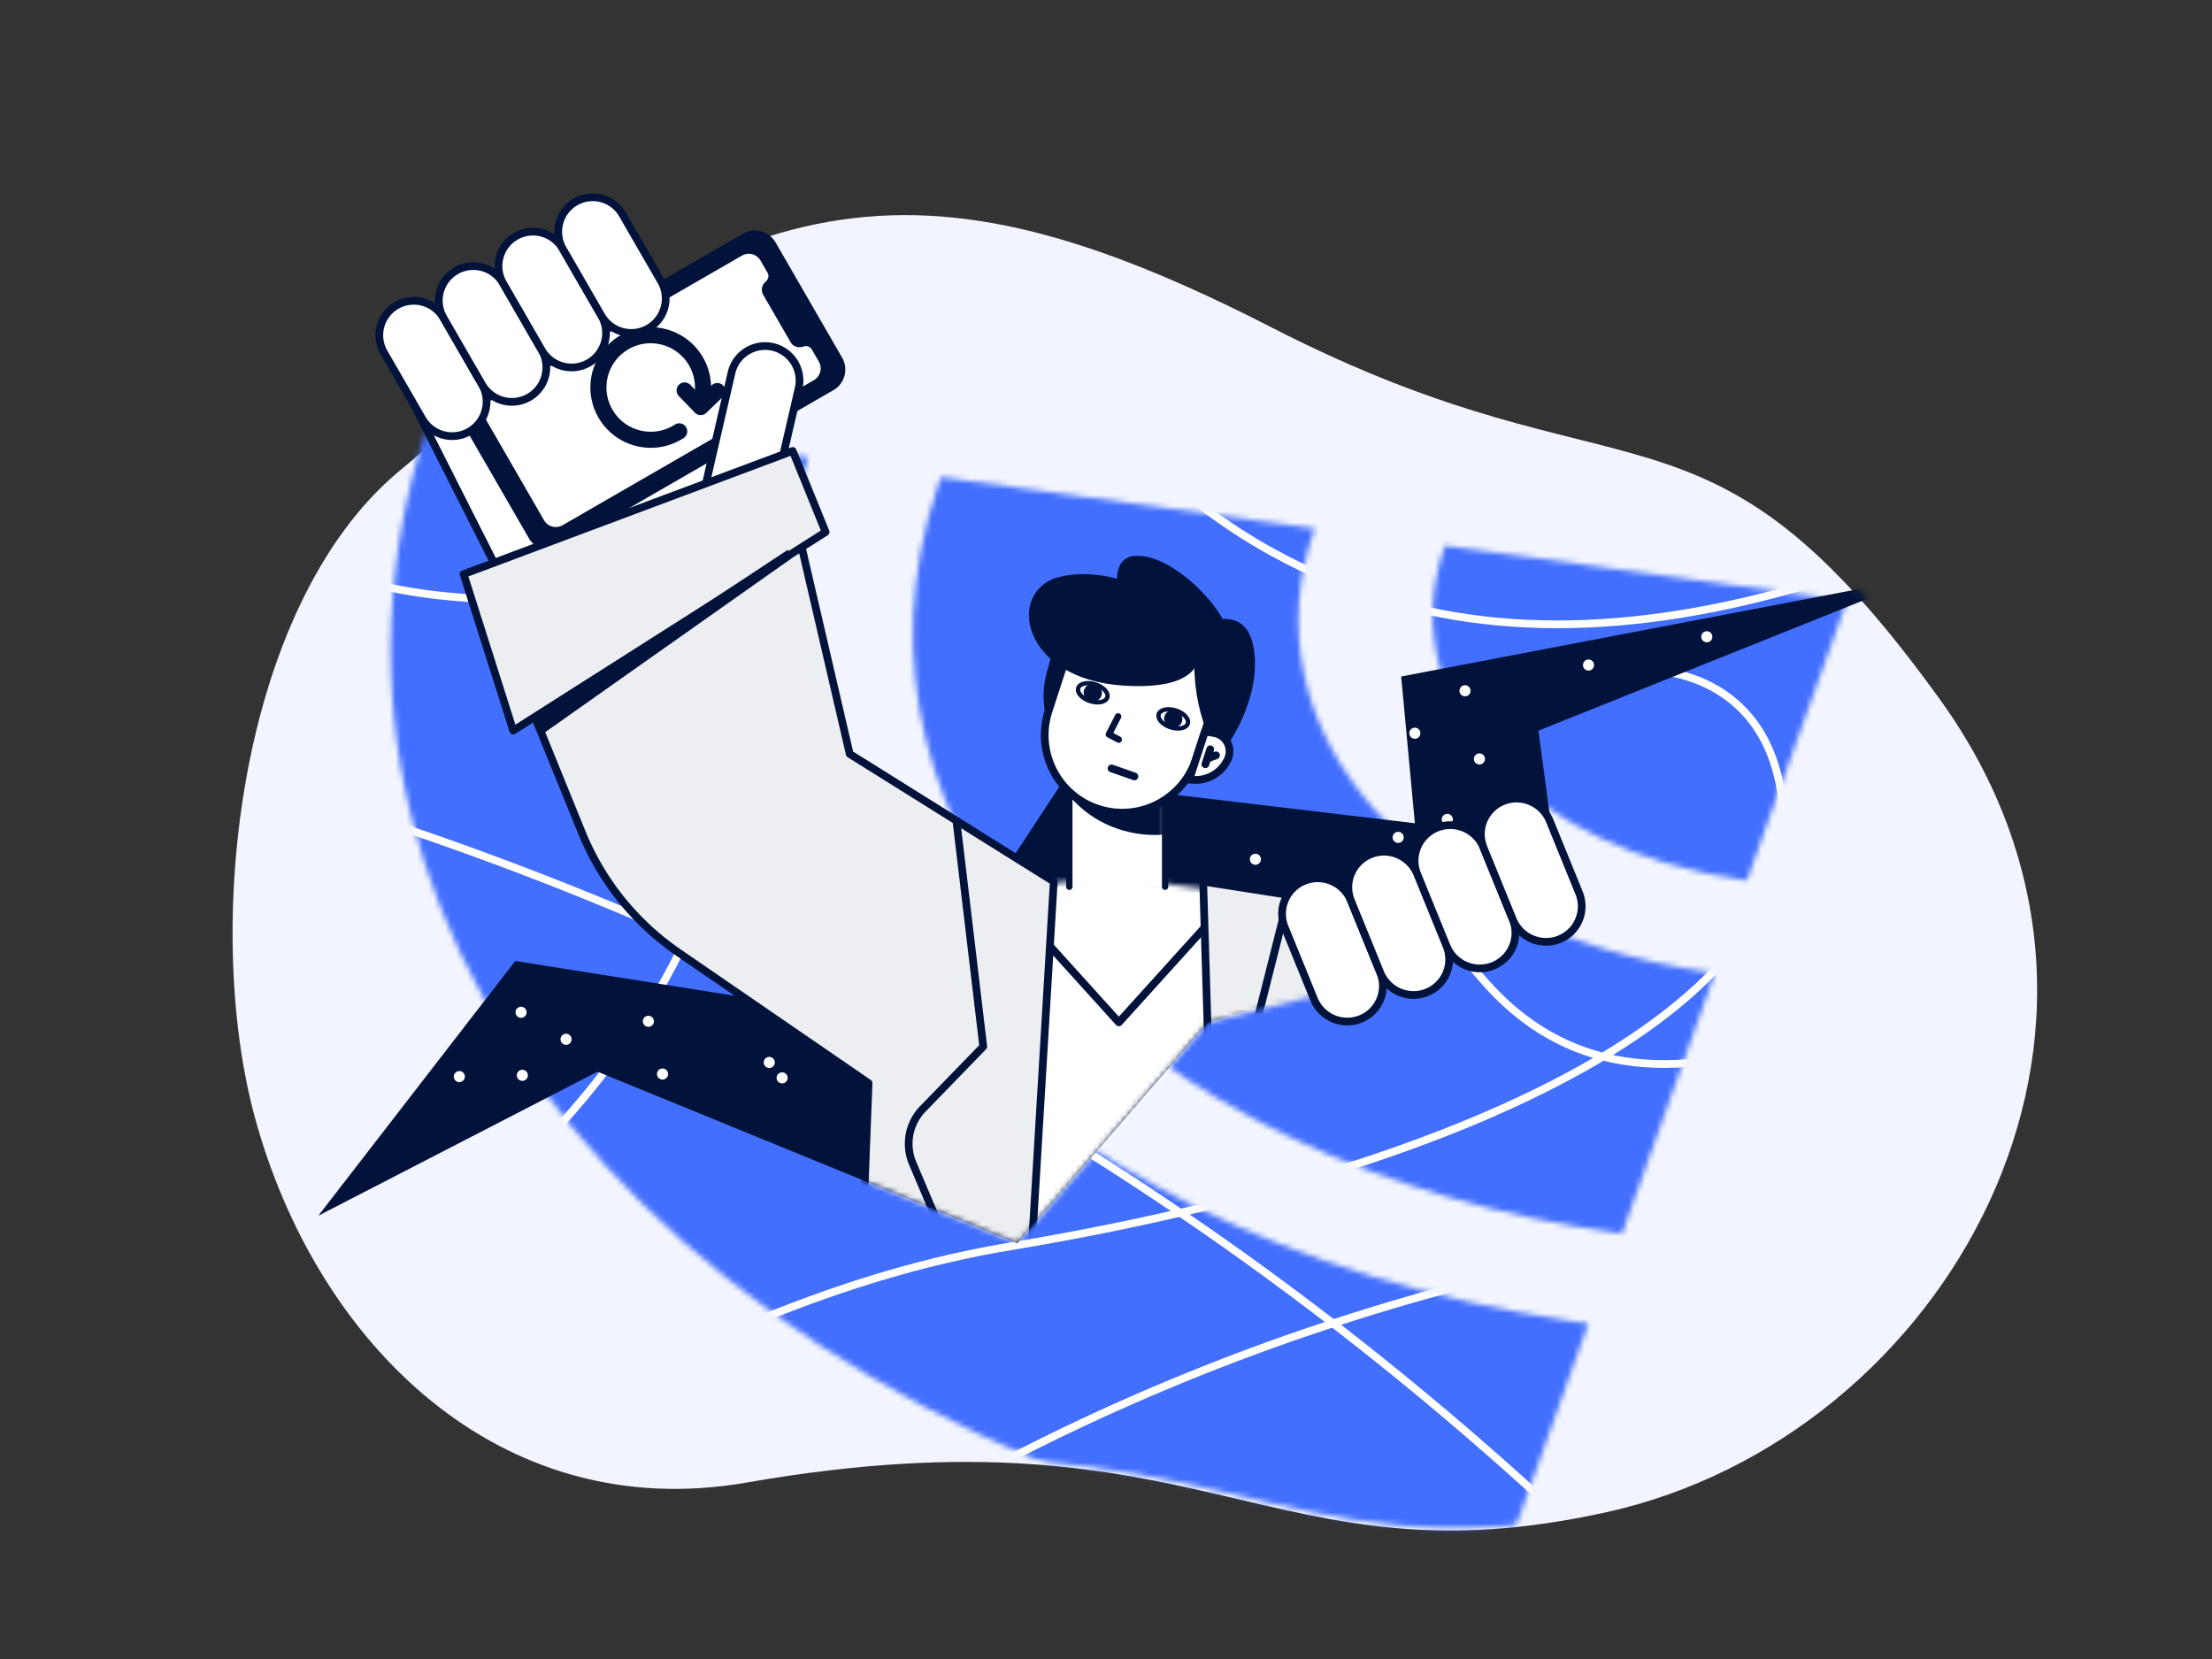 <svg viewBox="0 0 400 300" fill="none" xmlns="http://www.w3.org/2000/svg"><rect x="0" y="0" width="400" height="300" fill="#333333" stroke="none"/><path fill-rule="evenodd" clip-rule="evenodd" d="M229.971 59.226c64.879 33.27 78.018 7.782 120.89 67.34 42.872 59.558.995 133.295-60.32 146.877-61.315 13.582-72.308-19.86-155.52-5.353-44.92 7.832-77.89-25.451-88.936-66.044-9.415-34.604-2.897-92.259 25.737-116.548 62.221-52.782 93.269-59.541 158.149-26.272Z" fill="#F2F5FF"/><mask id="a" style="mask-type:alpha" maskUnits="userSpaceOnUse" x="38" y="0" width="332" height="277"><path d="M230.857 58.783c64.88 33.27 78.019 7.782 120.891 67.34 42.872 59.558.995 133.295-60.32 146.877-61.315 13.582-72.308-19.86-155.52-5.353-44.92 7.832-77.89-25.451-88.936-66.044-9.415-34.604-16.442-154.87 12.19-179.159 62.222-52.781 106.816 3.07 171.695 36.34Z" fill="#fff"/></mask><g mask="url(#a)"><mask id="b" style="mask-type:alpha" maskUnits="userSpaceOnUse" x="70" y="73" width="264" height="214"><path d="M146.16 82.711c-25.537 71.541 36.106 140.989 137.963 156.193l3.099.444-16.832 47.151C130.729 267.314 45.128 173.621 77.48 76.365l1.016-2.948 67.664 9.294Zm91.584 12.866c-13.102 36.719 18.525 72.363 70.785 80.167l1.59.228-16.817 47.127c-89.639-12.318-144.581-72.475-123.817-134.919l.653-1.893 67.606 9.29Zm96.227 13.073-18.075 50.571c-39.728-5.45-64.079-32.07-54.876-59.702l.289-.838 72.662 9.969Z" fill="#fff"/></mask><g mask="url(#b)"><path d="M146.16 82.711c-25.537 71.541 36.106 140.989 137.963 156.193l3.099.444-16.832 47.151C130.729 267.314 45.128 173.621 77.48 76.365l1.016-2.948 67.664 9.294Zm91.584 12.866c-13.102 36.719 18.525 72.363 70.785 80.167l1.59.228-16.817 47.127c-89.639-12.318-144.581-72.475-123.817-134.919l.653-1.893 67.606 9.29Zm96.227 13.073-18.075 50.571c-39.728-5.45-64.079-32.07-54.876-59.702l.289-.838 72.662 9.969Z" fill="#436FFF"/><mask id="c" style="mask-type:alpha" maskUnits="userSpaceOnUse" x="-7" y="-35" width="429" height="429"><path d="M421.042-34.885H-6.872V393.03h427.914V-34.885Z" fill="#fff"/></mask><g mask="url(#c)"><path d="M421.042-34.885H-6.872V393.03h427.914V-34.885Z" fill="#436FFF"/><path d="M163.958-34.885c6.05 78.569 34.201 126.131 84.452 142.687 50.252 16.556 118.533-7.225 204.843-71.343" stroke="#fff" stroke-width="1.395"/><path d="M193.694-34.885c13.393 92.37-16.687 140.092-90.239 143.169-110.327 4.614-30.62-79.171 7.02-45.772 37.639 33.4 34.575 105.72-24.153 155.288-39.152 33.045-83.76 49.568-133.824 49.568M421.042 218.853c-163.045-10.535-292.376 47.524-387.991 174.176" stroke="#fff" stroke-width="1.395"/><path d="M-6.872 217.639c106.95 28.668 175.899 87.132 206.848 175.39" stroke="#fff" stroke-width="1.395"/><path d="M421.042 116.241c-72.163 72.034-122.536 92.978-151.12 62.831-42.875-45.22 39.022-80.83 51.102-40.415 12.08 40.415-52.503 72.489-138.488 86.755-57.323 9.51-125.153 51.115-203.492 124.813M421.042 163.046c-68.309 66.597-97.622 147.337-87.938 242.219" stroke="#fff" stroke-width="1.395"/><path d="M-6.872 128.306c168.716 34.089 301.108 126.408 397.177 276.959" stroke="#fff" stroke-width="1.395"/></g></g><path fill-rule="evenodd" clip-rule="evenodd" d="m347.514 104.343-94.136 17.987 2.477 26.538-63.66-7.568-28.677 43.618-70.34-11.143-35.614 46.068 50.487-26.047 75.904 31.049 34.479-39.927 64.169-19.947-4.401-32.847 69.312-27.781Z" fill="#01133B"/><path d="M102.365 188.938a1 1 0 1 0 0-2 1 1 0 0 0 0 2ZM139.109 193.125a1 1 0 1 0 0-2 1 1 0 0 0 0 2ZM227.018 156.38a1 1 0 1 0 0-2 1 1 0 0 0 0 2ZM235.157 161.264a1 1 0 1 0 0-2 1 1 0 0 0 0 2ZM252.832 152.427a1 1 0 1 0 0-2 1 1 0 0 0 0 2ZM261.669 149.17a1 1 0 1 0 .002-1.998 1 1 0 0 0-.002 1.998ZM260.507 152.194a1 1 0 1 0 0-2 1 1 0 0 0 0 2ZM255.855 133.589a1 1 0 1 0 0-2 1 1 0 0 0 0 2ZM267.483 138.24a1 1 0 1 0 .002-1.998 1 1 0 0 0-.002 1.998ZM264.925 125.915a1 1 0 1 0 0-2 1 1 0 0 0 0 2ZM287.251 121.263a1 1 0 1 0 0-2 1 1 0 0 0 0 2ZM308.647 116.147a1 1 0 1 0 0-2 1 1 0 0 0 0 2ZM117.248 185.683a1 1 0 1 0 0-2 1 1 0 0 0 0 2ZM119.807 195.218a1 1 0 1 0 0-2 1 1 0 0 0 0 2ZM94.225 184.055a1 1 0 1 0 0-2 1 1 0 0 0 0 2ZM83.062 195.683a1 1 0 1 0 0-2 1 1 0 0 0 0 2ZM94.457 195.451a1 1 0 1 0 0-2 1 1 0 0 0 0 2ZM141.435 195.916a1 1 0 1 0 0-2 1 1 0 0 0 0 2Z" fill="#fff"/><mask id="d" style="mask-type:alpha" maskUnits="userSpaceOnUse" x="57" y="-9" width="291" height="234"><path d="M347.514 104.343 129.823-8.757l-61.184 18.97-11.075 209.63 50.487-26.047 75.904 31.049 34.479-39.926 58.556-14.646-6.518-39.429 77.042-26.501Z" fill="#fff"/></mask><g mask="url(#d)"><path fill-rule="evenodd" clip-rule="evenodd" d="m70.782 65.1 24.802 49.061 43.733-17.969-23.69-48.652L70.782 65.1Z" fill="#fff" stroke="#01133B" stroke-width="1.395" stroke-linecap="round" stroke-linejoin="round"/><path d="M134.364 42.256 85.198 70.639a4.306 4.306 0 0 0-1.575 5.883l12.033 20.84a4.307 4.307 0 0 0 5.883 1.577l49.166-28.383a4.306 4.306 0 0 0 1.575-5.883l-12.033-20.84a4.307 4.307 0 0 0-5.883-1.577Z" fill="#01133B"/><path fill-rule="evenodd" clip-rule="evenodd" d="M147.169 68.747 101.74 94.973a2.461 2.461 0 0 1-3.362-.902L87.834 75.81a2.46 2.46 0 0 1 .9-3.361l45.429-26.226a2.462 2.462 0 0 1 3.362.901l1.262 2.186c.275.477.2 1.08-.184 1.474l-.318.326a1.832 1.832 0 0 0-.274 2.193l4.95 8.572a1.831 1.831 0 0 0 2.037.86l.44-.112a1.23 1.23 0 0 1 1.369.577l1.262 2.186a2.46 2.46 0 0 1-.9 3.362Z" fill="#fff"/><path d="M126.816 72.483a9.422 9.422 0 0 0-1.217-7.556c-2.846-4.378-8.703-5.625-13.081-2.784-4.379 2.84-5.621 8.694-2.775 13.073 2.846 4.379 8.703 5.625 13.081 2.784" stroke="#01133B" stroke-width="2.907" stroke-linecap="round" stroke-linejoin="round"/><path d="m129.717 70.708-3.011 2.907-2.908-3.011" stroke="#01133B" stroke-width="2.907" stroke-linecap="round" stroke-linejoin="round"/><path d="M144.419 70.211a6.23 6.23 0 1 0-12.141-2.803l-4.755 20.599a6.23 6.23 0 1 0 12.141 2.803l4.755-20.599ZM80.262 57.59a6.229 6.229 0 1 0-10.788 6.228l6.845 11.856a6.229 6.229 0 1 0 10.788-6.228L80.262 57.59Z" fill="#fff" stroke="#01133B" stroke-width="1.395" stroke-linecap="round" stroke-linejoin="round"/><path d="M91.053 51.36a6.23 6.23 0 1 0-10.788 6.228l6.844 11.855a6.23 6.23 0 1 0 10.789-6.228l-6.845-11.854Z" fill="#fff" stroke="#01133B" stroke-width="1.395" stroke-linecap="round" stroke-linejoin="round"/><path d="M101.844 45.13a6.23 6.23 0 1 0-10.788 6.228L97.9 63.215a6.23 6.23 0 1 0 10.788-6.229l-6.845-11.854Z" fill="#fff" stroke="#01133B" stroke-width="1.395" stroke-linecap="round" stroke-linejoin="round"/><path d="M112.635 38.9a6.23 6.23 0 1 0-10.789 6.228l6.845 11.855a6.23 6.23 0 1 0 10.789-6.228L112.635 38.9Z" fill="#fff" stroke="#01133B" stroke-width="1.395" stroke-linecap="round" stroke-linejoin="round"/><mask id="e" style="mask-type:alpha" maskUnits="userSpaceOnUse" x="163" y="158" width="103" height="94"><path d="m182.889 160.281 19.149-1.602 42.995 5.588a13.854 13.854 0 0 1 11.757 10.817l9.147 42.398-27.05 4.653 1.349 29.809h-76.298l3.108-71.195 15.843-20.468Z" fill="#fff"/></mask><g mask="url(#e)" fill="#fff"><path d="m182.889 160.281 19.149-1.602 42.995 5.588a13.854 13.854 0 0 1 11.757 10.817l9.147 42.398-27.05 4.653 1.349 29.809h-76.298l3.108-71.195 15.843-20.468Z"/><path fill-rule="evenodd" clip-rule="evenodd" d="m202.326 184.879-26.554-29.367h53.109l-26.555 29.367Z" stroke="#01133B" stroke-width="1.395" stroke-linecap="round" stroke-linejoin="round"/></g><path fill-rule="evenodd" clip-rule="evenodd" d="m143.016 90.51 10.638 45.83 36.901 23.078-8.143 135.725a18.119 18.119 0 0 1-13.391 16.414l-16.788 4.502 7.414-51.558-5.993 20.374 3.413-89.005-34.406-23.638a48.455 48.455 0 0 1-17.444-21.684l-16.49-40.567 54.289-19.47Zm74.556 68.908 26.683 4.169a21.313 21.313 0 0 1 16.775 13.869l40.231 112.279-51.337 15.098 1.557 11.226-16.389-4.396a18.115 18.115 0 0 1-13.415-16.949l-4.105-135.296Z" fill="#EDEEF2" stroke="#01133B" stroke-width="1.395" stroke-linejoin="round"/><path d="m172.961 148.534 4.844 40.721-10.929 11.265a9.059 9.059 0 0 0-1.839 9.84l18.19 42.956" stroke="#01133B" stroke-width="1.395" stroke-linecap="round" stroke-linejoin="round"/><path fill-rule="evenodd" clip-rule="evenodd" d="m83.83 103.821 59.51-22.278 5.96 14.66-56.492 35.914-8.977-28.296Z" fill="#EDEEF2" stroke="#01133B" stroke-width="1.395" stroke-linejoin="round"/><path fill-rule="evenodd" clip-rule="evenodd" d="m142.98 101.08-45.065 31.791-1.354-3.116 45.926-30.354.493 1.679Z" fill="#01133B"/><path d="m232.904 162.496-6.874 27.216 10.939 11.245a9.06 9.06 0 0 1 1.864 9.812l-18.054 43.163" stroke="#01133B" stroke-width="1.395" stroke-linecap="round" stroke-linejoin="round"/><path fill-rule="evenodd" clip-rule="evenodd" d="M193.37 160.357v-19.02h17.318v19.02" fill="#fff"/><path d="M193.37 160.357v-19.02h17.318v19.02" stroke="#01133B" stroke-width="1.14" stroke-linecap="round" stroke-linejoin="round"/><mask id="f" style="mask-type:alpha" maskUnits="userSpaceOnUse" x="193" y="136" width="18" height="25"><path d="M210.688 136.726H193.37v23.631h17.318v-23.631Z" fill="#fff"/></mask><g mask="url(#f)"><path d="M208.896 150.991c10.802 0 19.558-8.096 19.558-18.082s-8.756-18.081-19.558-18.081-19.559 8.095-19.559 18.081c0 9.986 8.757 18.082 19.559 18.082Z" fill="#01133B"/></g><path fill-rule="evenodd" clip-rule="evenodd" d="m211.612 105.362-.395-.129c-8.423-2.736-17.472 1.877-20.211 10.303-.065.202-.127.405-.184.609l-1.498 5.315c-2.369 8.41 2.323 17.189 10.631 19.888l.283.092c8.37 2.719 17.362-1.865 20.084-10.238l1.733-5.335c2.779-8.549-1.896-17.73-10.443-20.505Z" fill="#01133B"/><path fill-rule="evenodd" clip-rule="evenodd" d="m192.755 118.902-3.151 9.695c-2.395 7.369 1.635 15.281 9 17.674 7.366 2.392 15.279-1.642 17.674-9.01l3.151-9.695c2.395-7.369-1.635-15.281-9.001-17.674-7.365-2.392-15.278 1.641-17.673 9.01Z" fill="#fff" stroke="#01133B" stroke-width="1.395" stroke-linecap="round" stroke-linejoin="round"/><path fill-rule="evenodd" clip-rule="evenodd" d="M219.719 112.094c4.347-.836 6.735 1.319 7.163 6.466.34 4.076-.562 11.467-8.084 20.533-.312.376-.449-6.444-.659-6.999-1.588-4.209-2.304-8.586-2.145-13.132.179-5.145 1.421-7.435 3.725-6.868Z" fill="#01133B"/><path fill-rule="evenodd" clip-rule="evenodd" d="m217.887 132.283 1.626.265a3.367 3.367 0 0 1 2.534 4.696 6.391 6.391 0 0 1-6.144 3.785l-.847-.04 2.831-8.706Z" fill="#fff" stroke="#01133B" stroke-width="1.395" stroke-linecap="round" stroke-linejoin="round"/><path d="m218.853 135.492-.881 2.711M218.3 137.195l1.599-.611" stroke="#01133B" stroke-width="1.395" stroke-linecap="round" stroke-linejoin="round"/><path d="m202.186 129.558-1.66 3.241 1.772.932" stroke="#01133B" stroke-width="1.176" stroke-linecap="round" stroke-linejoin="round"/><path d="M211.671 131.509c-1.451-.471-2.408-1.529-2.137-2.363.271-.833 1.667-1.127 3.118-.656 1.451.471 2.407 1.529 2.136 2.363-.271.833-1.666 1.127-3.117.656Z" stroke="#01133B" stroke-width=".784" stroke-linecap="round" stroke-linejoin="round"/><path d="M211.671 131.509c-.871-.283-1.357-1.188-1.086-2.022.271-.833 1.196-1.28 2.067-.997.87.283 1.356 1.188 1.085 2.021-.271.834-1.196 1.28-2.066.998Z" fill="#01133B"/><path d="M197.118 126.78c-1.451-.471-2.407-1.529-2.136-2.362.271-.834 1.667-1.128 3.118-.656 1.451.471 2.407 1.529 2.136 2.362-.271.834-1.667 1.128-3.118.656Z" stroke="#01133B" stroke-width=".784" stroke-linecap="round" stroke-linejoin="round"/><path d="M197.118 126.78c-.87-.283-1.356-1.188-1.085-2.021.271-.834 1.196-1.28 2.067-.997.87.282 1.356 1.187 1.085 2.021-.271.833-1.196 1.28-2.067.997Z" fill="#01133B"/><path fill-rule="evenodd" clip-rule="evenodd" d="M215.325 110.599c-9.557-5.797-17.507-7.88-23.85-6.249-9.516 2.446-7.026 18.5 11.818 19.638 12.562.759 16.573-3.704 12.032-13.389Z" fill="#01133B"/><path fill-rule="evenodd" clip-rule="evenodd" d="M222.144 115.357c.277-4.347-9.502-14.865-16.441-14.853-4.626.008-4.954 5.143-.983 15.404 11.431 2.531 17.239 2.347 17.424-.551Z" fill="#01133B"/><path d="m200.997 138.953 4.146 1.449" stroke="#01133B" stroke-width="1.395" stroke-linecap="round" stroke-linejoin="round"/></g><path fill-rule="evenodd" clip-rule="evenodd" d="M235.872 159.29a6.49 6.49 0 0 1 8.426 3.577l5.299 13.013a6.421 6.421 0 0 1-3.525 8.368l-.033.013a6.491 6.491 0 0 1-8.426-3.577l-5.299-13.013a6.42 6.42 0 0 1 3.526-8.368l.032-.013Z" fill="#fff" stroke="#01133B" stroke-width="1.395" stroke-linecap="round" stroke-linejoin="round"/><path fill-rule="evenodd" clip-rule="evenodd" d="M247.855 154.486a6.49 6.49 0 0 1 8.427 3.576l5.298 13.014a6.42 6.42 0 0 1-3.557 8.381 6.49 6.49 0 0 1-8.426-3.577l-5.299-13.013a6.42 6.42 0 0 1 3.525-8.368l.032-.013ZM259.839 149.682a6.49 6.49 0 0 1 8.427 3.576l5.298 13.013a6.42 6.42 0 0 1-3.557 8.381 6.49 6.49 0 0 1-8.426-3.576l-5.299-13.014a6.42 6.42 0 0 1 3.525-8.367l.032-.013Z" fill="#fff" stroke="#01133B" stroke-width="1.395" stroke-linecap="round" stroke-linejoin="round"/><path fill-rule="evenodd" clip-rule="evenodd" d="M271.823 144.877a6.49 6.49 0 0 1 8.426 3.577l5.299 13.013a6.421 6.421 0 0 1-3.525 8.368l-.032.013a6.49 6.49 0 0 1-8.427-3.577l-5.298-13.013a6.42 6.42 0 0 1 3.525-8.368l.032-.013Z" fill="#fff" stroke="#01133B" stroke-width="1.395" stroke-linecap="round" stroke-linejoin="round"/></g></svg>